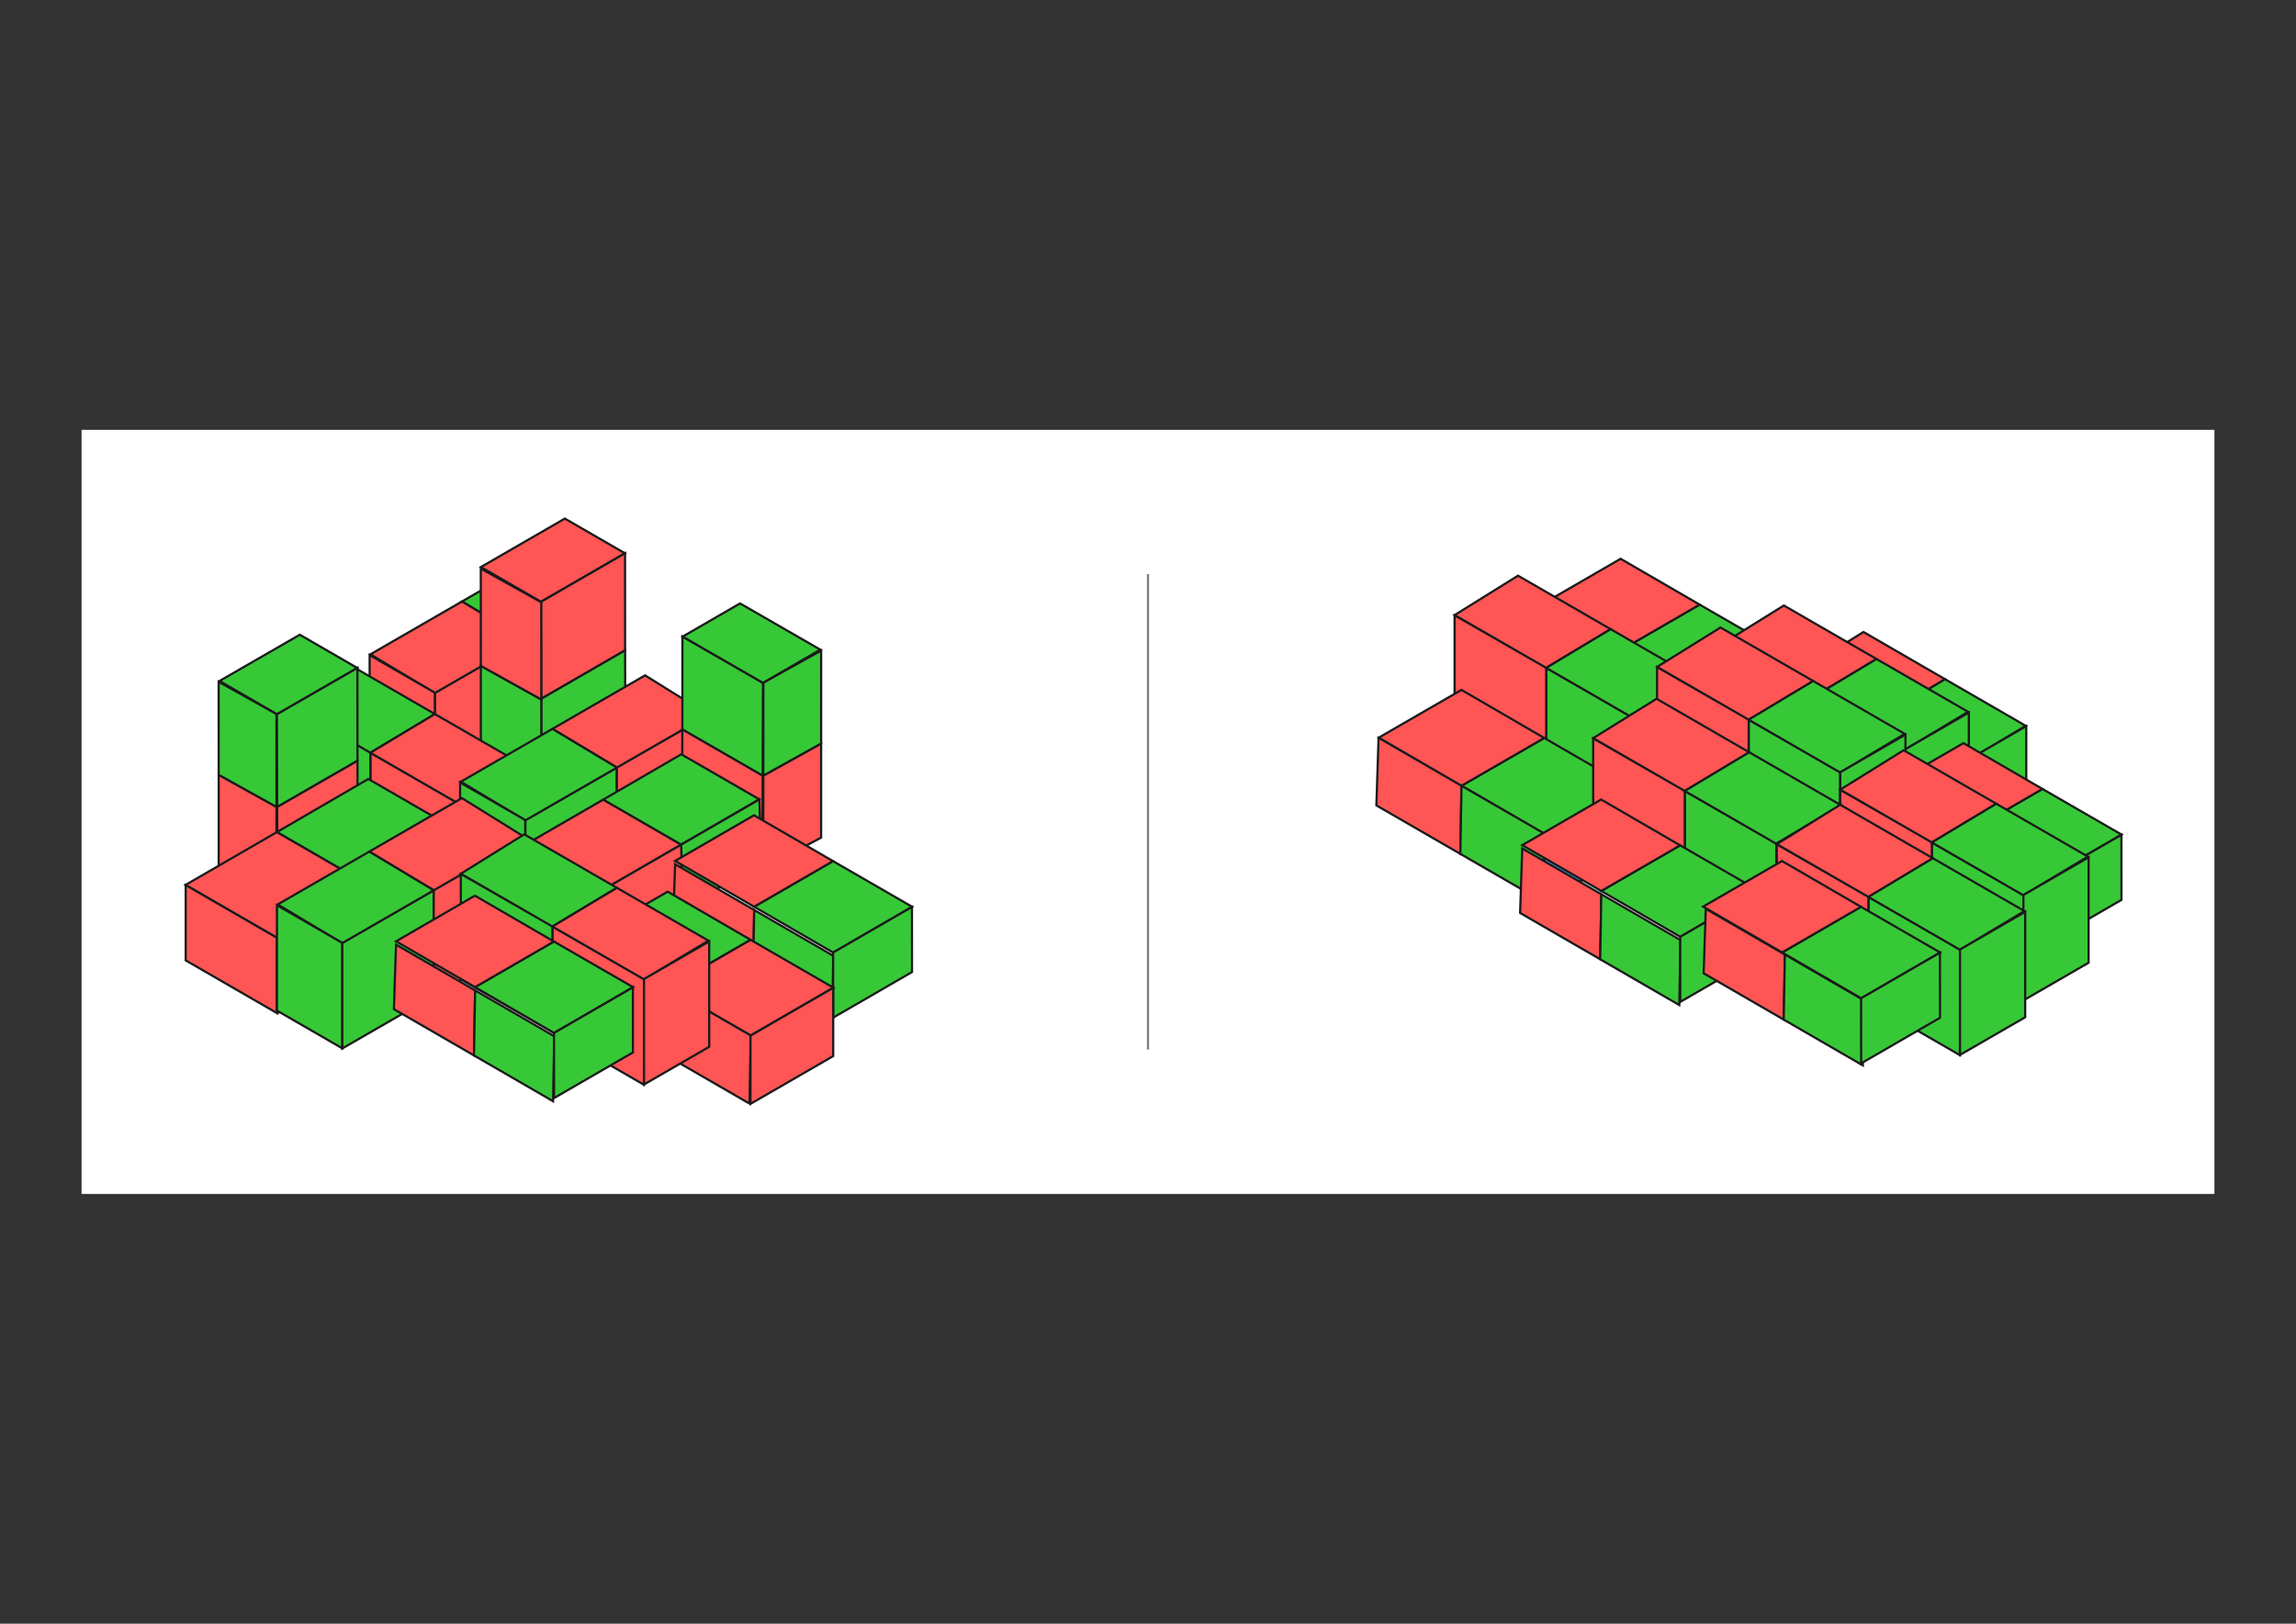 <svg xmlns="http://www.w3.org/2000/svg" width="1052.362" height="744.094"><rect width="100%" height="100%" fill="#333333" stroke="none"/><title>Elementarmagnete</title><path fill="#fff" stroke="#fff" stroke-width="3.03" stroke-linecap="round" d="M38.91 198.478h974.542v347.138H38.91z"/><g stroke="#1a1a1a" stroke-width="1.503" stroke-linecap="round"><path d="M241.29 293.374l-41.986 24.089.033 48.414 41.956-24.205z" fill="#f55" stroke-width="1"/><path d="M283.275 269.285l-41.986 24.089.007 48.298 41.985-24.089z" fill="#59f" stroke-width="1"/><path d="M283.246 269.17l-41.957 24.204-29.553-17.728 42.473-24.522z" fill="#37c837" stroke-width="1"/><path d="M241.29 293.374l-41.957 24.204-29.554-17.727 41.957-24.205z" fill="#f55" stroke-width="1"/><path d="M199.304 365.754v-48.291l-29.879-17.25v48.29z" fill="#f55" stroke-width="1"/></g><g stroke="#1a1a1a" stroke-width="1.634" stroke-linecap="round"><path d="M1697.955 1595.535l63.107 36.207-.049 72.77-63.064-36.38z" fill="#f55" transform="matrix(-.306 -.53 .53 -.306 -78.032 1708.405)"/><path d="M1634.848 1559.327l63.107 36.208-.01 72.596-63.107-36.207z" fill="#37c837" transform="matrix(-.306 -.53 .53 -.306 -78.032 1708.405)"/><path d="M959.435 1775.302l72.806-.025 25.147-45.286H983.67z" fill="#37c837" transform="matrix(0 -.612 .612 0 -838.362 952.279)"/><path d="M1032.24 1775.277l72.807-.025 25.146-45.286-72.805.025z" fill="#f55" transform="matrix(0 -.612 .612 0 -838.362 952.279)"/><path d="M1761.062 1704.328v-72.586l44.91-25.929v72.586z" fill="#f55" transform="matrix(-.306 -.53 .53 -.306 -78.032 1708.405)"/></g><g stroke="#1a1a1a" stroke-width="1.503" stroke-linecap="round"><path d="M169.765 344.957l41.985 24.089-.032 48.414-41.957-24.205z" fill="#f55" stroke-width="1"/><path d="M127.78 320.868l41.985 24.089-.007 48.298-41.985-24.088zM127.808 320.752l41.957 24.205 29.553-17.728-42.473-24.521z" fill="#37c837" stroke-width="1"/><path d="M169.765 344.957l41.957 24.204 29.553-17.727-41.957-24.205z" fill="#f55" stroke-width="1"/><path d="M211.75 417.337v-48.291l29.879-17.25v48.29z" fill="#f55" stroke-width="1"/></g><g stroke="#1a1a1a" stroke-width="1.709" stroke-linecap="round"><path d="M1697.955 1595.535l63.107 36.207-.049 72.77-63.064-36.38z" fill="#37c837" transform="matrix(-.293 -.507 .507 -.292 -184.394 1696.597)"/><path d="M1634.848 1559.327l63.107 36.208-.01 72.596-63.107-36.207z" fill="#f55" transform="matrix(-.293 -.507 .507 -.292 -184.394 1696.597)"/><g stroke-width="1.709"><path d="M959.435 1775.302l72.806-.025 25.147-45.286H983.67z" fill="#f55" transform="matrix(0 -.585 .585 0 -911.809 973.64)"/><path d="M1032.24 1775.277l72.807-.025 25.146-45.286-72.805.025z" fill="#37c837" transform="matrix(0 -.585 .585 0 -911.809 973.64)"/></g><path d="M1761.062 1704.328v-72.586l44.91-25.929v72.586z" fill="#37c837" transform="matrix(-.293 -.507 .507 -.292 -184.394 1696.597)"/></g><g stroke="#1a1a1a" stroke-width="1.503" stroke-linecap="round"><path d="M282.744 351.752l-41.985 24.089.032 48.414 41.957-24.205z" fill="#37c837" stroke-width="1"/><path d="M324.73 327.663l-41.986 24.089.007 48.298 41.985-24.089zM324.7 327.547l-41.956 24.205-29.553-17.728 42.473-24.521z" fill="#f55" stroke-width="1"/><path d="M282.744 351.752l-41.957 24.204-29.553-17.727 41.957-24.205z" fill="#37c837" stroke-width="1"/><path d="M240.759 424.132V375.84l-29.879-17.25v48.29z" fill="#37c837" stroke-width="1"/></g><g stroke="#1a1a1a" stroke-width="1.709" stroke-linecap="round"><path d="M1697.955 1595.535l63.107 36.207-.049 72.77-63.064-36.38z" fill="#37c837" transform="matrix(.293 -.507 -.507 -.292 660.994 1682.254)"/><path d="M1634.848 1559.327l63.107 36.208-.01 72.596-63.107-36.207z" fill="#f55" transform="matrix(.293 -.507 -.507 -.292 660.994 1682.254)"/><g stroke-width="1.709"><path d="M959.435 1775.302l72.806-.025 25.147-45.286H983.67z" fill="#f55" transform="matrix(0 -.585 -.585 0 1388.408 959.296)"/><path d="M1032.24 1775.277l72.807-.025 25.146-45.286-72.805.025z" fill="#37c837" transform="matrix(0 -.585 -.585 0 1388.408 959.296)"/></g><path d="M1761.062 1704.328v-72.586l44.91-25.929v72.586z" fill="#37c837" transform="matrix(.293 -.507 -.507 -.292 660.994 1682.254)"/></g><g stroke="#1a1a1a" stroke-width="1.76" stroke-linecap="round"><path d="M312.23 387.06l-35.75 20.77-35.798-20.7 35.823-20.7z" fill="#f55" stroke-width="1"/><path d="M347.98 366.291l-35.75 20.77-35.724-20.632 35.75-20.77z" fill="#37c837" stroke-width="1"/><path d="M348.054 366.362L312.23 387.06l.491 29.432 36.279-20.946z" fill="#37c837" stroke-width="1"/><path d="M312.23 387.06l-35.823 20.7.492 29.432 35.823-20.7z" fill="#f55" stroke-width="1"/><path d="M240.759 387.206l35.722 20.624v29.47l-35.722-20.625z" fill="#f55" stroke-width="1"/></g><g stroke="#1a1a1a" stroke-width="1.739" stroke-linecap="round"><path d="M1697.955 1595.535l63.107 36.207-.049 72.77-63.064-36.38z" fill="#37c837" transform="matrix(.288 .498 .498 -.288 -937.945 29.462)"/><path d="M1634.848 1559.327l63.107 36.208-.01 72.596-63.107-36.207z" fill="#f55" transform="matrix(.288 .498 .498 -.288 -937.945 29.462)"/><g stroke-width="1.739"><path d="M959.435 1775.302l72.806-.025 25.147-45.286H983.67z" fill="#f55" transform="matrix(.498 .288 .288 -.498 -679.652 1003.842)"/><path d="M1032.24 1775.277l72.807-.025 25.146-45.286-72.805.025z" fill="#37c837" transform="matrix(.498 .288 .288 -.498 -679.652 1003.842)"/></g><path d="M1761.062 1704.328v-72.586l44.91-25.929v72.586z" fill="#37c837" transform="matrix(.288 .498 .498 -.288 -937.945 29.462)"/></g><g stroke="#1a1a1a" stroke-width="1.503" stroke-linecap="round"><path d="M168.792 405.45l-41.854 24.316-41.912-24.235 41.94-24.233z" fill="#f55" stroke-width="1"/><path d="M210.646 381.135l-41.854 24.315-41.824-24.155 41.854-24.315z" fill="#37c837" stroke-width="1"/><path d="M210.732 381.217l-41.94 24.233.576 34.458 42.473-24.522z" fill="#59f" stroke-width="1"/><path d="M168.792 405.45l-41.94 24.234.576 34.457 41.94-24.233z" fill="#f55" stroke-width="1"/><path d="M85.117 405.62l41.821 24.146v34.501l-41.821-24.145z" fill="#f55" stroke-width="1"/></g><g stroke="#1a1a1a" stroke-width="1.503" stroke-linecap="round"><path d="M198.802 408l-41.985 24.09.032 48.414 41.957-24.205z" fill="#37c837" stroke-width="1"/><path d="M240.787 383.912l-41.985 24.089.007 48.298 41.985-24.088zM240.759 383.796l-41.957 24.205-29.553-17.727 42.473-24.522z" fill="#f55" stroke-width="1"/><path d="M198.802 408l-41.957 24.205-29.553-17.727 41.957-24.204z" fill="#37c837" stroke-width="1"/><path d="M156.817 480.381V432.09l-29.879-17.25v48.29z" fill="#37c837" stroke-width="1"/></g><g stroke="#1a1a1a" stroke-width="1.658" stroke-linecap="round"><path d="M306.054 452.554l37.937 22.04 37.989-21.967-38.015-21.965z" fill="#f55" stroke-width="1"/><path d="M268.117 430.514l37.937 22.04 37.91-21.894-37.937-22.04z" fill="#37c837" stroke-width="1"/><path d="M268.04 430.589l38.014 21.965-.522 31.233-38.498-22.227z" fill="#59f" stroke-width="1"/><path d="M306.054 452.554l38.015 21.965-.522 31.233-38.015-21.965z" fill="#f55" stroke-width="1"/><path d="M381.898 452.708l-37.907 21.886v31.272l37.907-21.886z" fill="#f55" stroke-width="1"/></g><g stroke="#1a1a1a" stroke-width="1.503" stroke-linecap="round"><path d="M253.197 424.597l41.986 24.089-.033 48.414-41.957-24.205z" fill="#f55" stroke-width="1"/><path d="M211.212 400.508l41.985 24.089-.006 48.298-41.986-24.088zM211.24 400.392l41.957 24.205 29.554-17.727-42.474-24.522z" fill="#37c837" stroke-width="1"/><path d="M253.197 424.597l41.957 24.204 29.553-17.727-41.956-24.204z" fill="#f55" stroke-width="1"/><path d="M295.183 496.977v-48.291l29.878-17.25v48.29z" fill="#f55" stroke-width="1"/></g><g stroke="#1a1a1a" stroke-width="1.739" stroke-linecap="round"><path d="M1697.955 1595.535l63.107 36.207-.049 72.77-63.064-36.38z" fill="#37c837" transform="matrix(.288 .498 .498 -.288 -1065.86 66.309)"/><path d="M1634.848 1559.327l63.107 36.208-.01 72.596-63.107-36.207z" fill="#f55" transform="matrix(.288 .498 .498 -.288 -1065.86 66.309)"/><g stroke-width="1.739"><path d="M959.435 1775.302l72.806-.025 25.147-45.286H983.67z" fill="#f55" transform="matrix(.498 .288 .288 -.498 -807.568 1040.688)"/><path d="M1032.24 1775.277l72.807-.025 25.146-45.286-72.805.025z" fill="#37c837" transform="matrix(.498 .288 .288 -.498 -807.568 1040.688)"/></g><path d="M1761.062 1704.328v-72.586l44.91-25.929v72.586z" fill="#37c837" transform="matrix(.288 .498 .498 -.288 -1065.86 66.309)"/></g><g stroke="#1a1a1a" stroke-width="1.704" stroke-linecap="round"><path d="M1697.955 1595.535l63.107 36.207-.049 72.77-63.064-36.38z" fill="#59f" transform="matrix(.586 0 0 .587 -129.574 -609.842)"/><path d="M1634.848 1559.327l63.107 36.208-.01 72.596-63.107-36.207z" fill="#f55" transform="matrix(.586 0 0 .587 -129.574 -609.842)"/><path d="M959.435 1775.302l72.806-.025 25.147-45.286H983.67z" fill="#f55" transform="scale(.586 .587) rotate(30 3528.115 1995.883)"/><path d="M1032.24 1775.277l72.807-.025 25.146-45.286-72.805.025z" fill="#37c837" transform="scale(.586 .587) rotate(30 3528.115 1995.883)"/><path d="M1761.062 1704.328v-72.586l44.91-25.929v72.586z" fill="#37c837" transform="matrix(.586 0 0 .587 -129.574 -609.842)"/></g><g stroke="#1a1a1a" stroke-width="1.739" stroke-linecap="round"><path d="M-894.46 1121.502l63.106 36.207-.049 72.77-63.064-36.38z" fill="#37c837" transform="matrix(.288 .498 .498 -.288 441.952 1066.419)"/><path d="M-957.568 1085.294l63.107 36.208-.01 72.596-63.107-36.207z" fill="#f55" transform="matrix(.288 .498 .498 -.288 441.952 1066.419)"/><g stroke-width="1.739"><path d="M959.435 1775.302l72.806-.025 25.147-45.286H983.67z" fill="#f55" transform="matrix(.498 .288 .288 -.498 -281.211 885.774)"/><path d="M1032.24 1775.277l72.807-.025 25.146-45.286-72.805.025z" fill="#59f" transform="matrix(.498 .288 .288 -.498 -281.211 885.774)"/></g><path d="M-831.354 1230.295v-72.586l44.91-25.929v72.586z" fill="#59f" transform="matrix(.288 .498 .498 -.288 441.952 1066.419)"/></g><g stroke="#1a1a1a" stroke-width="1.503" stroke-linecap="round"><path d="M708.691 306.065l41.986 24.09-.033 48.413-41.957-24.204z" fill="#37c837" stroke-width="1"/><path d="M666.706 281.976l41.985 24.09-.006 48.298-41.986-24.089zM666.735 281.86l41.956 24.205 29.553-17.727-42.473-24.522z" fill="#f55" stroke-width="1"/><path d="M708.691 306.065l41.957 24.205 29.553-17.728-41.957-24.204z" fill="#37c837" stroke-width="1"/><path d="M750.676 378.446v-48.292l29.88-17.25v48.291z" fill="#59f" stroke-width="1"/></g><g stroke="#1a1a1a" stroke-width="1.658" stroke-linecap="round"><path d="M669.874 360.086l37.936 22.04 37.99-21.967-38.015-21.965z" fill="#37c837" stroke-width="1"/><path d="M631.937 338.046l37.937 22.04 37.91-21.894-37.937-22.04zM631.859 338.12l38.015 21.966-.522 31.232-38.498-22.226z" fill="#f55" stroke-width="1"/><path d="M669.874 360.086l38.014 21.965-.522 31.232-38.014-21.965z" fill="#37c837" stroke-width="1"/><path d="M745.718 360.24l-37.908 21.886v31.271l37.908-21.885z" fill="#59f" stroke-width="1"/></g><g stroke="#1a1a1a" stroke-width="1.503" stroke-linecap="round"><path d="M830.536 319.727l41.985 24.09-.033 48.413-41.956-24.204z" fill="#59f" stroke-width="1"/><path d="M788.55 295.638l41.986 24.09-.007 48.298-41.985-24.09zM788.58 295.523l41.956 24.204L860.089 302l-42.473-24.522z" fill="#f55" stroke-width="1"/><path d="M830.536 319.727l41.956 24.205 29.554-17.728L860.089 302z" fill="#37c837" stroke-width="1"/><path d="M872.521 392.107v-48.29l29.879-17.251v48.291z" fill="#37c837" stroke-width="1"/></g><g stroke="#1a1a1a" stroke-width="1.739" stroke-linecap="round"><path d="M1697.955 1595.535l63.107 36.207-.049 72.77-63.064-36.38z" fill="#37c837" transform="matrix(.288 .498 .498 -.288 -383.6 -3.606)"/><path d="M1634.848 1559.327l63.107 36.208-.01 72.596-63.107-36.207z" fill="#f55" transform="matrix(.288 .498 .498 -.288 -383.6 -3.606)"/><g stroke-width="1.739"><path d="M959.435 1775.302l72.806-.025 25.147-45.286H983.67z" fill="#f55" transform="matrix(.498 .288 .288 -.498 -125.307 970.774)"/><path d="M1032.24 1775.277l72.807-.025 25.146-45.286-72.805.025z" fill="#59f" transform="matrix(.498 .288 .288 -.498 -125.307 970.774)"/></g><path d="M1761.062 1704.328v-72.586l44.91-25.929v72.586z" fill="#37c837" transform="matrix(.288 .498 .498 -.288 -383.6 -3.606)"/></g><g stroke="#1a1a1a" stroke-width="1.503" stroke-linecap="round"><path d="M801.499 329.816l41.985 24.09-.032 48.413-41.957-24.204z" fill="#37c837" stroke-width="1"/><path d="M759.514 305.727l41.985 24.09-.007 48.298-41.985-24.09zM759.542 305.612l41.957 24.204 29.553-17.727-42.473-24.522z" fill="#f55" stroke-width="1"/><path d="M801.499 329.816l41.957 24.205 29.553-17.728-41.957-24.204z" fill="#37c837" stroke-width="1"/><path d="M843.484 402.196v-48.29l29.879-17.251v48.29z" fill="#37c837" stroke-width="1"/></g><g stroke="#1a1a1a" stroke-width="1.503" stroke-linecap="round"><path d="M885.441 386.065l41.985 24.09-.032 48.413-41.957-24.204z" fill="#37c837" stroke-width="1"/><path d="M843.456 361.976l41.985 24.09-.007 48.298-41.985-24.089zM843.484 361.86l41.957 24.205 29.553-17.727-42.473-24.522z" fill="#f55" stroke-width="1"/><path d="M885.44 386.065l41.958 24.205 29.553-17.728-41.957-24.204z" fill="#37c837" stroke-width="1"/><path d="M927.426 458.445v-48.29l29.879-17.251v48.291z" fill="#37c837" stroke-width="1"/></g><g stroke="#1a1a1a" stroke-width="1.503" stroke-linecap="round"><path d="M772.204 362.477l41.985 24.089-.032 48.414-41.957-24.204z" fill="#37c837" stroke-width="1"/><path d="M730.219 338.388l41.985 24.09-.007 48.298-41.985-24.09zM730.247 338.273l41.957 24.204 29.553-17.727-42.473-24.522z" fill="#f55" stroke-width="1"/><path d="M772.204 362.477l41.957 24.205 29.553-17.728-41.957-24.204z" fill="#37c837" stroke-width="1"/><path d="M814.19 434.857v-48.291l29.878-17.25v48.29z" fill="#59f" stroke-width="1"/></g><g stroke="#1a1a1a" stroke-width="1.739" stroke-linecap="round"><path d="M1697.955 1595.535l63.107 36.207-.049 72.77-63.064-36.38z" fill="#37c837" transform="matrix(.288 .498 .498 -.288 -549.662 22.241)"/><path d="M1634.848 1559.327l63.107 36.208-.01 72.596-63.107-36.207z" fill="#f55" transform="matrix(.288 .498 .498 -.288 -549.662 22.241)"/><g stroke-width="1.739"><path d="M959.435 1775.302l72.806-.025 25.147-45.286H983.67z" fill="#f55" transform="matrix(.498 .288 .288 -.498 -291.37 996.62)"/><path d="M1032.24 1775.277l72.807-.025 25.146-45.286-72.805.025z" fill="#37c837" transform="matrix(.498 .288 .288 -.498 -291.37 996.62)"/></g><path d="M1761.062 1704.328v-72.586l44.91-25.929v72.586z" fill="#37c837" transform="matrix(.288 .498 .498 -.288 -549.662 22.241)"/></g><g stroke="#1a1a1a" stroke-width="1.503" stroke-linecap="round"><path d="M856.376 411.045l41.985 24.089-.033 48.414-41.956-24.205z" fill="#37c837" stroke-width="1"/><path d="M814.39 386.956l41.986 24.089-.007 48.298-41.985-24.088zM814.419 386.84l41.957 24.205 29.553-17.727-42.473-24.522z" fill="#f55" stroke-width="1"/><path d="M856.376 411.045l41.956 24.204 29.554-17.727-41.957-24.204z" fill="#37c837" stroke-width="1"/><path d="M898.36 483.425v-48.291l29.88-17.25v48.29z" fill="#37c837" stroke-width="1"/></g><g stroke="#1a1a1a" stroke-width="1.739" stroke-linecap="round"><path d="M-894.46 1121.502l63.106 36.207-.049 72.77-63.064-36.38z" fill="#37c837" transform="matrix(.288 .498 .498 -.288 515.915 1204.916)"/><path d="M-957.568 1085.294l63.107 36.208-.01 72.596-63.107-36.207z" fill="#f55" transform="matrix(.288 .498 .498 -.288 515.915 1204.916)"/><g stroke-width="1.739"><path d="M959.435 1775.302l72.806-.025 25.147-45.286H983.67z" fill="#f55" transform="matrix(.498 .288 .288 -.498 -207.248 1024.272)"/><path d="M1032.24 1775.277l72.807-.025 25.146-45.286-72.805.025z" fill="#37c837" transform="matrix(.498 .288 .288 -.498 -207.248 1024.272)"/></g><path d="M-831.354 1230.295v-72.586l44.91-25.929v72.586z" fill="#37c837" transform="matrix(.288 .498 .498 -.288 515.915 1204.916)"/></g><path d="M526.181 263.09v217.915" fill="none" stroke="gray"/></svg>